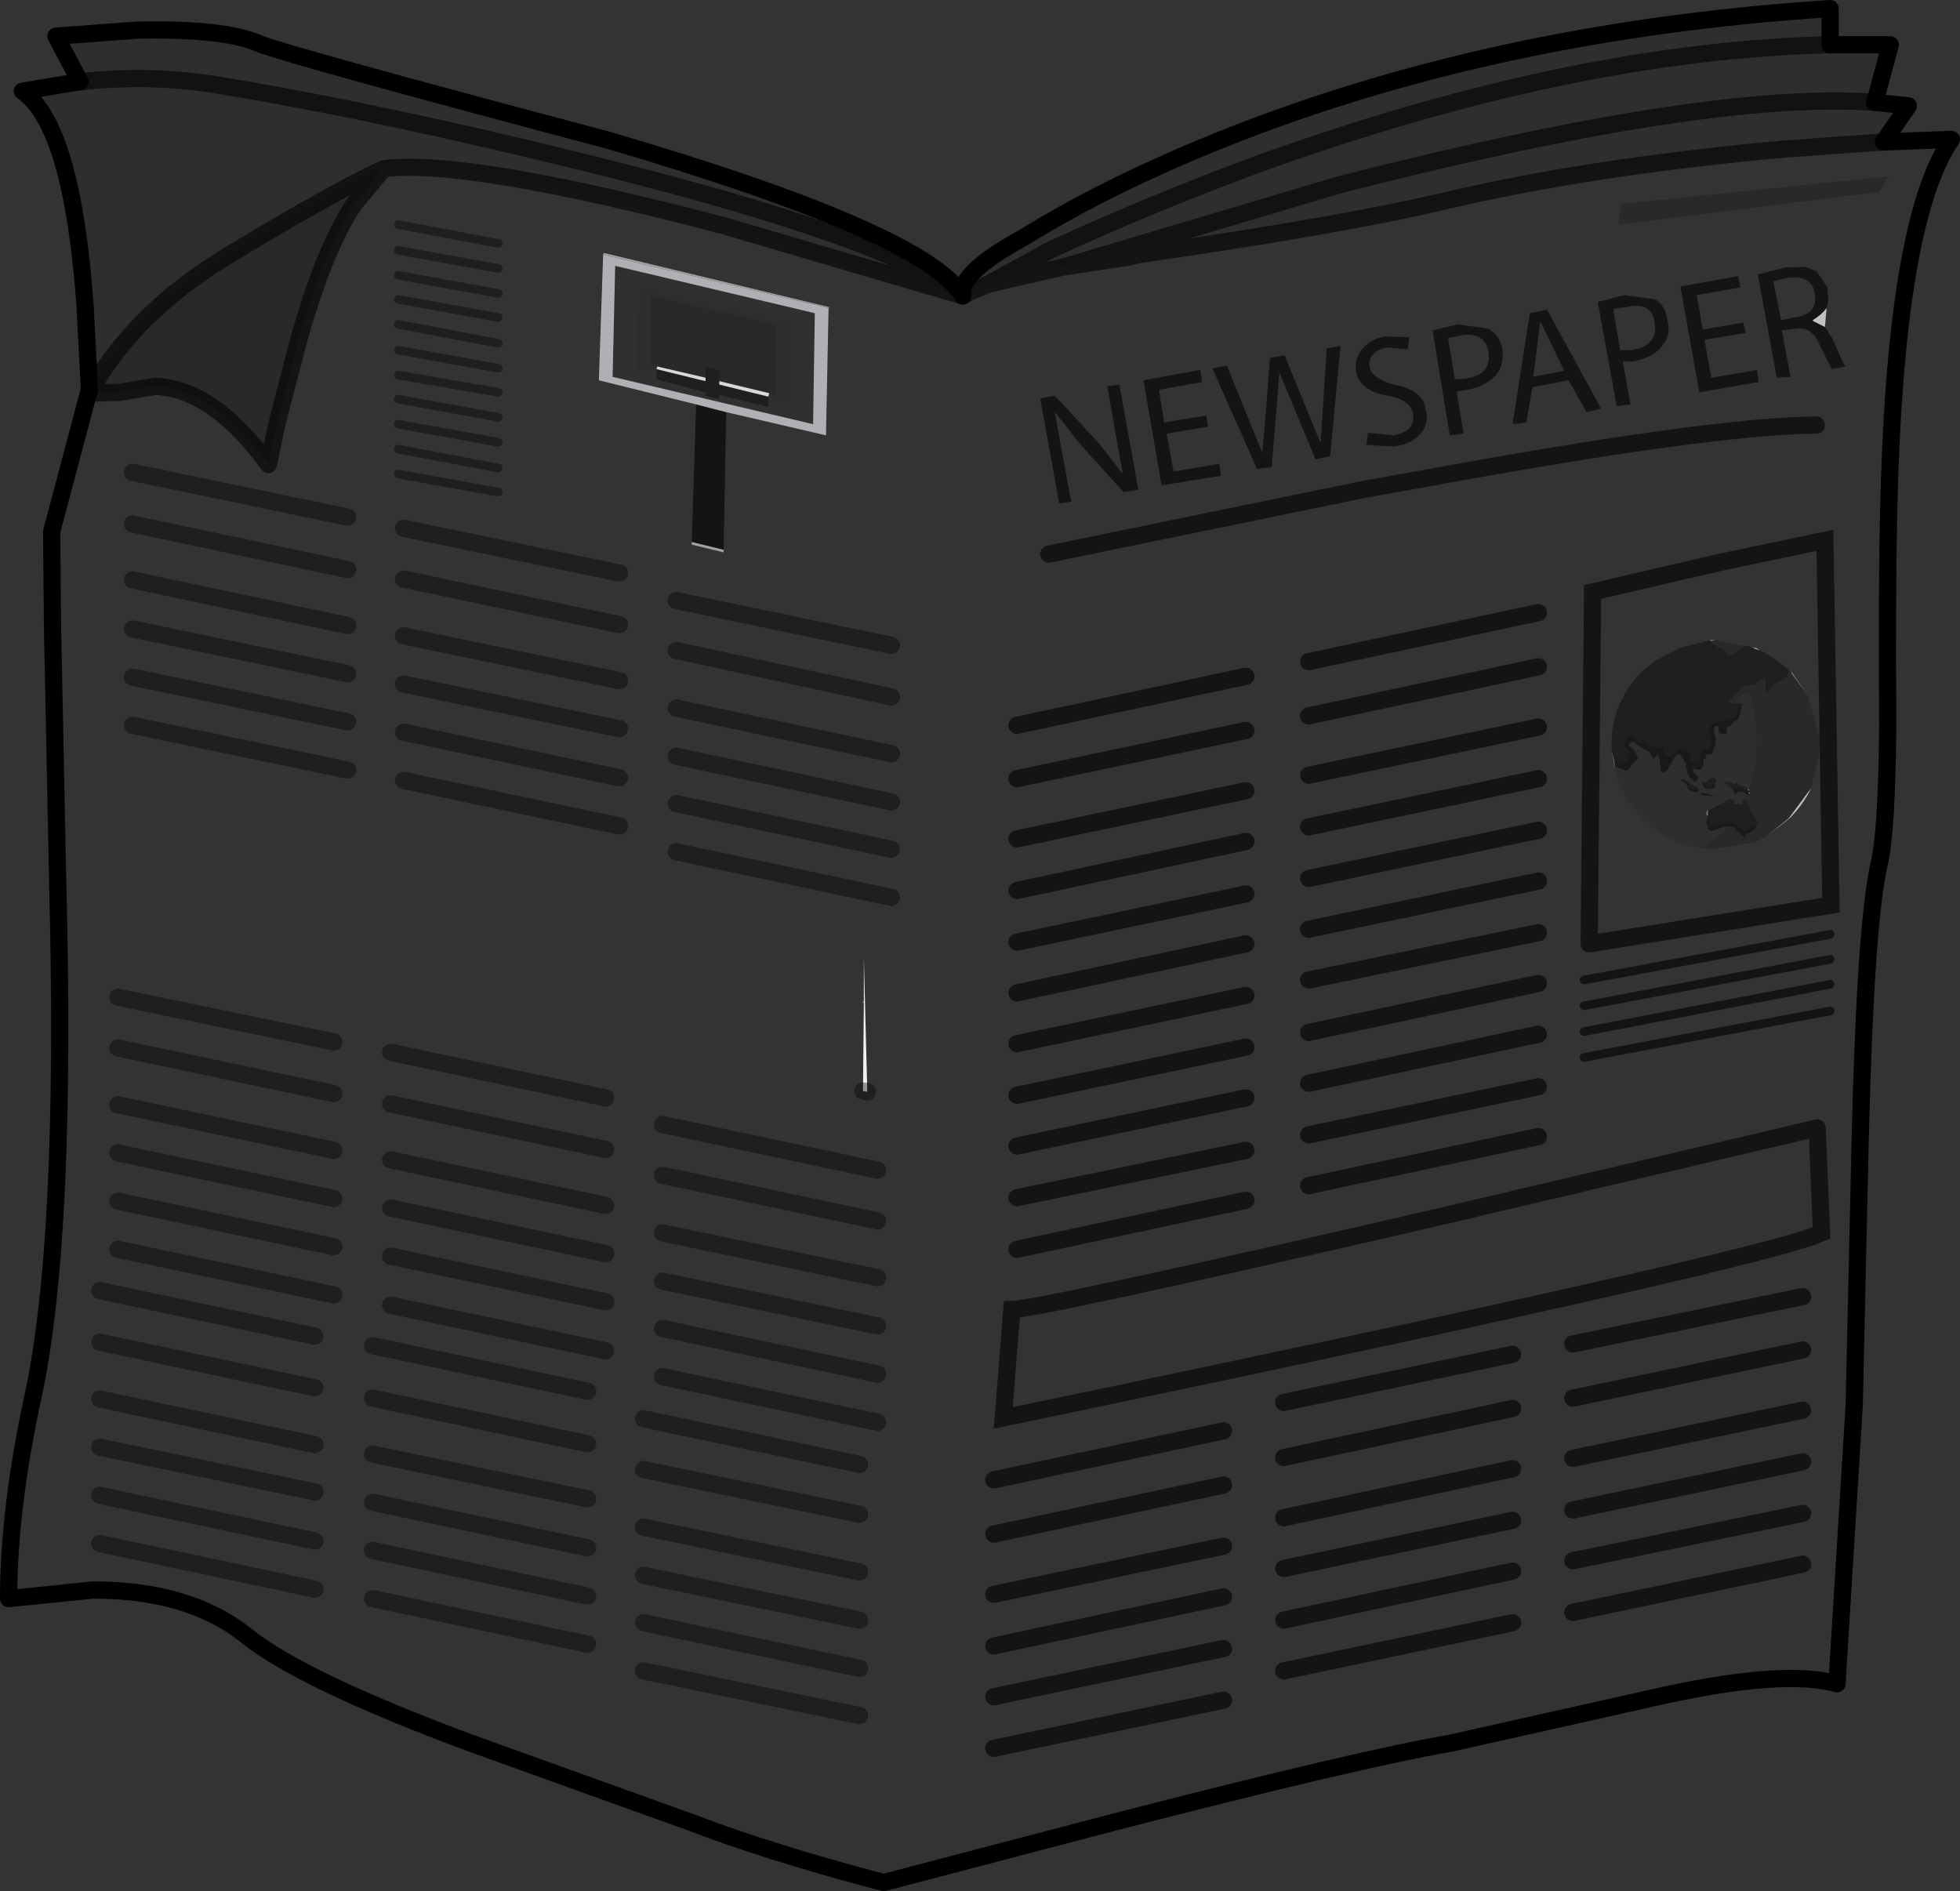 <?xml version="1.0" encoding="UTF-8" standalone="no"?>
<svg xmlns:xlink="http://www.w3.org/1999/xlink" height="109.9px" width="113.9px" xmlns="http://www.w3.org/2000/svg">
  <rect width="100%" height="100%" fill="#333333" stroke="none"/>
  <g transform="matrix(1.0, 0.0, 0.0, 1.0, 56.95, 54.95)">
    <path d="M-51.75 -32.2 L-52.0 -37.1 Q-52.75 -47.65 -55.65 -49.65 L-52.35 -50.2 -52.3 -50.2 -53.7 -52.85 -48.95 -53.2 Q-43.85 -53.3 -41.85 -52.4 -40.25 -51.75 -21.6 -46.8 -3.2 -41.4 -1.0 -37.75 -1.3 -39.05 2.45 -41.1 6.65 -43.7 11.9 -45.95 28.55 -53.1 49.4 -54.45 L49.4 -52.35 52.9 -52.35 52.0 -49.0 53.95 -48.8 52.5 -46.7 46.9 -46.3 Q35.75 -45.3 27.35 -43.35 21.35 -41.9 9.2 -40.15 L8.6 -40.0 4.95 -39.45 4.9 -39.45 4.7 -39.4 1.6 -38.7 0.4 -38.4 4.05 -40.4 Q10.0 -43.15 16.4 -45.5 34.5 -52.0 49.4 -52.35 34.5 -52.0 16.4 -45.5 10.0 -43.15 4.05 -40.4 L0.4 -38.4 -0.3 -38.1 -0.55 -38.0 -1.0 -37.75 -14.95 -41.85 Q-29.85 -45.75 -34.65 -45.15 -37.75 -43.7 -43.45 -40.25 -49.15 -36.85 -51.7 -32.2 L-51.75 -32.2 M-52.3 -50.2 Q-48.1 -50.65 -44.25 -50.0 -34.85 -48.45 -22.75 -45.45 -5.35 -41.15 -1.0 -37.75 -5.35 -41.15 -22.75 -45.45 -34.85 -48.45 -44.25 -50.0 -48.1 -50.65 -52.3 -50.2 M52.0 -49.0 Q42.3 -49.7 20.85 -44.2 L4.9 -39.45 20.85 -44.2 Q42.3 -49.7 52.0 -49.0 M36.9 -10.4 L37.6 -10.15 38.25 -10.9 38.0 -11.4 37.65 -11.65 Q37.85 -11.9 38.0 -11.8 L38.45 -11.5 38.85 -11.3 39.15 -10.85 39.4 -11.1 39.5 -10.7 39.55 -10.1 39.8 -10.05 39.95 -10.2 40.25 -10.75 40.5 -11.1 40.7 -11.1 41.0 -10.6 41.1 -10.05 41.25 -9.75 41.55 -9.5 41.65 -9.6 41.75 -9.8 41.55 -10.0 Q41.35 -10.25 41.45 -10.3 41.8 -10.15 41.95 -10.3 L42.05 -10.5 42.05 -10.8 42.2 -10.9 42.15 -11.1 42.35 -11.1 42.55 -11.15 42.65 -11.45 42.75 -11.7 42.75 -12.05 42.65 -12.55 Q42.65 -12.85 42.9 -12.75 L42.95 -12.35 43.2 -12.3 43.4 -12.3 43.4 -12.5 43.4 -12.75 43.6 -12.75 43.8 -13.0 44.05 -13.15 44.15 -13.4 44.3 -14.05 43.9 -14.15 44.3 -14.6 44.6 -14.75 44.65 -14.75 Q45.15 -13.4 45.15 -11.85 45.15 -10.35 44.7 -9.05 L44.6 -9.1 44.5 -9.2 44.1 -9.3 44.0 -9.5 43.85 -9.4 43.7 -9.4 43.65 -9.5 43.4 -9.5 43.35 -9.5 43.3 -9.4 43.5 -9.35 43.5 -9.3 43.45 -9.2 43.5 -9.2 43.7 -9.15 43.8 -8.95 43.9 -8.8 44.1 -8.95 44.35 -8.95 44.55 -8.8 44.6 -8.75 44.45 -8.5 Q44.35 -8.55 44.3 -8.4 L44.3 -8.2 43.8 -8.25 43.85 -8.5 43.55 -8.5 43.4 -8.45 43.2 -8.3 43.1 -8.2 42.95 -8.2 42.55 -7.95 42.25 -7.85 42.2 -7.7 42.25 -7.55 42.25 -7.45 42.25 -7.3 42.2 -7.05 42.3 -6.95 42.3 -6.9 42.3 -6.75 42.5 -6.65 42.7 -6.7 43.05 -6.85 43.45 -6.95 43.2 -6.65 42.05 -5.65 Q40.0 -5.85 38.5 -7.4 37.2 -8.7 36.9 -10.35 L36.9 -10.4 M41.75 -9.1 L41.6 -9.25 41.5 -9.3 41.3 -9.4 41.2 -9.5 40.95 -9.65 40.9 -9.65 40.85 -9.7 40.75 -9.65 40.7 -9.65 40.9 -9.5 41.1 -9.3 41.15 -9.1 41.25 -9.0 41.7 -8.9 41.75 -8.9 41.75 -9.1 M42.85 -9.6 L42.6 -9.8 42.25 -9.55 42.0 -9.5 41.95 -9.5 41.95 -9.45 42.1 -9.15 42.55 -9.1 42.7 -9.15 42.7 -9.5 42.85 -9.5 42.85 -9.55 42.85 -9.6 M42.85 -8.7 L42.5 -8.75 41.9 -8.9 41.9 -8.75 42.3 -8.7 42.6 -8.7 42.85 -8.7 M-18.8 -33.2 L-20.0 -33.5 -19.85 -38.45 -11.0 -36.3 -11.05 -31.35 -12.3 -31.65 -12.3 -31.9 -12.25 -32.1 -11.9 -32.0 -11.8 -36.05 -19.1 -37.8 -19.15 -33.8 -18.75 -33.65 -18.8 -33.5 -18.8 -33.2" fill="#000000" fill-opacity="0.102" fill-rule="evenodd" stroke="none"/>
    <path d="M-51.7 -32.2 Q-49.15 -36.85 -43.45 -40.25 -37.75 -43.7 -34.65 -45.15 L-36.4 -43.05 -36.65 -42.65 Q-38.2 -40.1 -39.55 -35.35 L-40.75 -30.75 -40.85 -30.35 -41.35 -27.95 Q-42.95 -30.15 -44.6 -31.3 -46.2 -32.4 -47.9 -32.5 L-50.0 -32.15 -51.75 -32.1 -51.7 -32.2 M37.1 -41.9 L37.25 -43.1 52.8 -44.7 52.25 -43.8 37.1 -41.9 M44.3 -14.05 L43.45 -14.1 43.9 -14.6 44.35 -15.05 45.05 -15.2 45.25 -15.4 45.65 -15.5 45.65 -15.4 45.65 -14.95 45.75 -14.65 46.05 -15.15 46.55 -15.4 46.85 -15.6 47.05 -15.95 47.15 -15.9 47.15 -15.85 48.1 -14.55 48.8 -12.05 48.8 -11.9 48.8 -11.85 48.8 -11.7 48.8 -11.55 48.8 -11.4 48.8 -11.3 48.8 -11.25 48.3 -9.15 47.0 -7.4 45.65 -6.3 45.1 -6.05 42.75 -5.6 42.7 -5.6 42.05 -5.65 43.2 -6.65 43.45 -6.95 43.7 -6.9 43.85 -6.85 43.9 -6.8 43.95 -6.65 44.1 -6.6 44.3 -6.35 44.45 -6.3 44.55 -6.5 44.75 -6.55 45.0 -6.75 45.2 -7.05 45.2 -7.15 45.15 -7.3 44.8 -7.85 44.8 -7.9 44.75 -7.95 44.5 -8.5 44.45 -8.5 44.6 -8.75 44.75 -8.8 44.75 -8.85 44.7 -8.9 44.7 -9.0 44.7 -9.05 Q45.15 -10.35 45.15 -11.85 45.15 -13.4 44.65 -14.75 L44.6 -14.75 44.3 -14.6 43.9 -14.15 44.3 -14.05 M44.45 -17.4 L43.85 -17.0 43.5 -16.85 43.15 -17.3 42.9 -17.3 42.45 -17.7 42.7 -17.75 42.75 -17.75 44.45 -17.4 M-15.15 -32.8 L-15.15 -33.45 -15.95 -33.65 -15.95 -33.0 -18.75 -33.65 -19.15 -33.8 -19.1 -37.8 -11.8 -36.05 -11.9 -32.0 -12.25 -32.1 -15.15 -32.8" fill="#000000" fill-opacity="0.2" fill-rule="evenodd" stroke="none"/>
    <path d="M52.5 -46.7 L56.45 -46.85 Q53.15 -42.05 52.8 -25.0 52.7 -20.65 52.75 -12.75 52.7 -6.6 52.25 -4.75 51.45 -1.2 51.15 11.25 L50.8 26.75 49.8 42.9 Q46.8 42.05 39.85 43.55 L27.35 46.35 Q22.1 47.25 7.75 50.95 L-5.6 54.45 Q-12.25 52.7 -16.8 50.95 L-29.45 46.4 Q-39.45 42.7 -42.7 40.05 -46.0 37.45 -51.55 37.45 L-56.45 37.95 Q-56.45 32.7 -55.0 26.05 -53.05 16.9 -53.6 -3.75 L-53.9 -18.65 -53.95 -24.05 -51.8 -32.15 -51.75 -32.1 -50.0 -32.15 -47.9 -32.5 Q-46.2 -32.4 -44.6 -31.3 -42.95 -30.15 -41.35 -27.95 L-40.85 -30.35 -40.75 -30.75 -39.55 -35.35 Q-38.2 -40.1 -36.65 -42.65 L-36.4 -43.05 -34.65 -45.15 Q-29.85 -45.75 -14.95 -41.85 L-1.0 -37.75 -0.55 -38.0 -0.3 -38.1 0.4 -38.4 1.6 -38.7 4.7 -39.4 4.95 -39.45 8.6 -40.0 9.2 -40.15 Q21.35 -41.9 27.35 -43.35 35.75 -45.3 46.9 -46.3 L52.5 -46.7 M37.1 -41.9 L52.25 -43.8 52.8 -44.7 37.25 -43.1 37.1 -41.9 M24.75 -39.4 Q5.15 -36.55 1.2 -35.35 L1.05 -35.3 1.15 -29.1 1.05 -19.35 21.6 -24.05 Q43.35 -28.75 51.1 -28.85 L51.35 -28.85 51.15 -34.1 Q51.2 -40.0 52.4 -43.2 L43.7 -42.05 29.25 -40.05 24.75 -39.4 M15.45 -15.65 L2.15 -12.8 15.45 -15.65 M15.45 -12.5 L2.15 -9.7 15.45 -12.5 M15.45 -9.0 L2.15 -6.2 15.45 -9.0 M15.45 -6.05 L2.15 -3.2 15.45 -6.05 M15.45 -3.0 L2.15 -0.2 15.45 -3.0 M42.45 -17.75 L40.65 -17.3 39.25 -16.55 38.5 -15.95 38.35 -15.8 Q36.7 -14.05 36.7 -11.7 L36.7 -11.35 36.9 -10.35 Q37.2 -8.7 38.5 -7.4 40.0 -5.85 42.05 -5.65 L42.7 -5.6 42.75 -5.6 45.1 -6.05 45.65 -6.3 47.05 -7.4 Q47.85 -8.2 48.3 -9.15 L48.8 -11.25 48.8 -11.3 48.8 -11.4 48.8 -11.55 48.8 -11.7 48.8 -11.85 48.8 -11.9 48.8 -12.05 48.1 -14.55 47.15 -15.9 47.05 -15.95 47.0 -15.95 46.95 -16.05 46.9 -16.1 46.35 -16.55 45.8 -16.9 45.45 -17.1 45.3 -17.15 45.1 -17.3 44.9 -17.3 44.5 -17.45 44.45 -17.4 42.75 -17.75 42.7 -17.75 42.45 -17.75 M32.45 -3.75 L19.1 -0.95 32.45 -3.75 M32.45 -6.7 L19.1 -3.9 32.45 -6.7 M32.45 -9.7 L19.1 -6.9 32.45 -9.7 M32.45 -12.7 L19.1 -9.9 32.45 -12.7 M32.45 -19.35 L19.1 -16.5 32.45 -19.35 M32.45 -16.2 L19.1 -13.35 32.45 -16.2 M35.4 -0.1 L35.6 -20.55 42.9 -22.25 49.1 -23.55 49.45 -2.35 35.4 -0.1 49.45 -2.35 49.1 -23.55 42.9 -22.25 35.6 -20.55 35.4 -0.1 M-6.75 0.65 L-6.75 -0.6 -6.8 -0.6 -50.15 -9.7 -50.05 -0.05 -6.8 8.9 -6.8 8.45 -6.55 8.5 -6.75 0.65 M-14.9 -22.85 L-5.8 -20.65 -5.55 -36.35 -8.75 -37.1 -21.85 -40.25 -26.1 -41.25 -26.7 -25.75 -16.75 -23.3 -14.9 -22.85 M-28.0 -32.15 L-33.8 -33.15 -28.0 -32.15 M-28.0 -30.7 L-33.8 -31.75 -28.0 -30.7 M-28.0 -29.25 L-33.8 -30.3 -28.0 -29.25 M-28.0 -27.75 L-33.8 -28.85 -28.0 -27.75 M-28.0 -26.35 L-33.8 -27.4 -28.0 -26.35 M-28.0 -37.9 L-33.8 -38.95 -28.0 -37.9 M-28.0 -39.35 L-33.8 -40.4 -28.0 -39.35 M-28.0 -36.5 L-33.8 -37.55 -28.0 -36.5 M-28.0 -35.0 L-33.8 -36.1 -28.0 -35.0 M-28.0 -33.55 L-33.8 -34.6 -28.0 -33.55 M-28.0 -40.8 L-33.8 -41.9 -28.0 -40.8 M-33.5 -24.25 L-20.95 -21.65 -33.5 -24.25 M-33.5 -9.6 L-20.95 -6.95 -33.5 -9.6 M-33.5 -12.4 L-20.95 -9.75 -33.5 -12.4 M-33.5 -15.2 L-20.95 -12.6 -33.5 -15.2 M-33.5 -18.0 L-20.95 -15.4 -33.5 -18.0 M-33.5 -21.3 L-20.95 -18.65 -33.5 -21.3 M-49.25 -24.5 L-36.75 -21.85 -49.25 -24.5 M-49.25 -15.6 L-36.75 -13.0 -49.25 -15.6 M-49.25 -12.8 L-36.75 -10.2 -49.25 -12.8 M-49.25 -21.25 L-36.75 -18.6 -49.25 -21.25 M-49.25 -18.4 L-36.75 -15.8 -49.25 -18.4 M-49.25 -27.5 L-36.75 -24.9 -49.25 -27.5 M-17.65 -5.45 L-5.15 -2.8 -17.65 -5.45 M-17.65 -8.25 L-5.15 -5.6 -17.65 -8.25 M-17.65 -11.0 L-5.15 -8.35 -17.65 -11.0 M-17.65 -13.8 L-5.15 -11.15 -17.65 -13.8 M-17.65 -17.15 L-5.15 -14.45 -17.65 -17.15 M-17.65 -20.05 L-5.15 -17.45 -17.65 -20.05 M-51.15 20.05 L-38.65 22.7 -51.15 20.05 M-51.15 26.35 L-38.65 29.0 -51.15 26.35 M-51.15 23.05 L-38.65 25.7 -51.15 23.05 M-51.15 29.15 L-38.65 31.75 -51.15 29.15 M-51.15 34.75 L-38.65 37.4 -51.15 34.75 M-51.15 31.95 L-38.65 34.6 -51.15 31.95 M-50.1 12.05 L-37.55 14.7 -50.1 12.05 M-50.1 14.85 L-37.55 17.5 -50.1 14.85 M-50.1 17.65 L-37.55 20.3 -50.1 17.65 M-50.1 9.25 L-37.55 11.9 -50.1 9.25 M-50.1 5.95 L-37.55 8.6 -50.1 5.95 M-50.1 3.0 L-37.55 5.6 -50.1 3.0 M-18.45 22.25 L-5.95 24.9 -18.45 22.25 M-35.3 23.25 L-22.8 25.9 -35.3 23.25 M-19.55 42.15 L-7.0 44.75 -19.55 42.15 M-19.55 39.35 L-7.0 42.0 -19.55 39.35 M-18.45 25.05 L-5.95 27.7 -18.45 25.05 M-19.55 27.5 L-7.0 30.15 -19.55 27.5 M-19.55 30.45 L-7.0 33.05 -19.55 30.45 M-19.55 33.8 L-7.0 36.4 -19.55 33.8 M-19.55 36.6 L-7.0 39.2 -19.55 36.6 M-35.3 37.95 L-22.8 40.6 -35.3 37.95 M-35.3 35.15 L-22.8 37.8 -35.3 35.15 M-35.3 32.35 L-22.8 35.0 -35.3 32.35 M-35.3 29.55 L-22.8 32.15 -35.3 29.55 M-35.3 26.3 L-22.8 28.95 -35.3 26.3 M-34.25 20.9 L-21.75 23.55 -34.25 20.9 M-34.25 6.2 L-21.75 8.85 -34.25 6.2 M-34.25 9.2 L-21.75 11.85 -34.25 9.2 M-34.25 18.05 L-21.75 20.7 -34.25 18.05 M-34.25 15.25 L-21.75 17.9 -34.25 15.25 M-34.25 12.45 L-21.75 15.1 -34.25 12.45 M-18.45 13.35 L-5.95 16.0 -18.45 13.35 M-18.45 10.4 L-5.95 13.05 -18.45 10.4 M-18.45 19.5 L-5.95 22.1 -18.45 19.5 M-18.45 16.7 L-5.95 19.3 -18.45 16.7 M48.65 10.6 L26.1 15.9 Q3.35 21.15 1.85 21.15 L1.35 27.45 Q45.55 18.25 48.9 16.7 L48.65 10.6 M47.8 23.5 L34.45 26.3 47.8 23.5 M47.8 20.4 L34.45 23.15 47.8 20.4 M47.8 33.0 L34.45 35.75 47.8 33.0 M47.8 35.95 L34.45 38.75 47.8 35.95 M47.8 30.0 L34.45 32.8 47.8 30.0 M47.8 27.0 L34.45 29.8 47.8 27.0 M30.95 39.35 L17.65 42.15 30.95 39.35 M30.95 23.75 L17.65 26.55 30.95 23.75 M30.95 26.9 L17.65 29.75 30.95 26.9 M30.95 36.35 L17.65 39.2 30.95 36.35 M30.95 33.4 L17.65 36.2 30.95 33.4 M30.95 30.4 L17.65 33.25 30.95 30.4 M32.45 2.2 L19.1 5.05 32.45 2.2 M32.45 5.15 L19.1 8.0 32.45 5.15 M32.45 8.2 L19.1 11.0 32.45 8.2 M32.45 11.1 L19.1 13.95 32.45 11.1 M14.15 43.85 L0.8 46.65 14.15 43.85 M14.15 37.85 L0.8 40.7 14.15 37.85 M14.15 34.9 L0.8 37.7 14.15 34.9 M14.15 31.35 L0.8 34.2 14.15 31.35 M14.15 28.2 L0.8 31.05 14.15 28.2 M14.15 40.85 L0.8 43.65 14.15 40.85 M15.45 8.85 L2.15 11.65 15.45 8.85 M15.45 5.9 L2.15 8.7 15.45 5.9 M15.45 2.9 L2.15 5.7 15.45 2.9 M15.45 11.9 L2.15 14.65 15.45 11.9 M15.45 14.8 L2.15 17.65 15.45 14.8 M49.4 0.8 L35.1 3.5 49.4 0.8 M49.4 3.8 L35.1 6.5 49.4 3.8 M49.4 2.25 L35.1 5.0 49.4 2.25 M15.45 -0.1 L2.15 2.75 15.45 -0.1 M32.45 -0.75 L19.1 2.0 32.45 -0.75 M49.4 -0.65 L35.1 2.0 49.4 -0.65" fill="#ffffff" fill-opacity="0.0" fill-rule="evenodd" stroke="none"/>
    <path d="M37.45 -37.8 L39.25 -37.55 Q39.85 -37.15 39.95 -36.35 40.15 -35.5 39.75 -35.0 39.25 -34.2 38.0 -33.95 L37.35 -33.95 37.8 -31.45 37.0 -31.35 35.9 -37.4 37.45 -37.8 M27.9 -35.45 L27.2 -35.3 27.6 -32.9 28.2 -32.95 Q29.75 -33.15 29.55 -34.5 29.35 -35.7 27.9 -35.45 M30.35 -34.7 Q30.45 -33.85 30.1 -33.3 29.55 -32.55 28.35 -32.3 L27.7 -32.2 28.1 -29.75 27.3 -29.65 26.3 -35.75 27.75 -36.1 29.55 -35.85 Q30.2 -35.45 30.35 -34.7 M24.85 -34.65 L23.65 -34.75 Q23.05 -34.65 22.8 -34.3 22.55 -33.95 22.65 -33.6 22.8 -32.95 24.05 -32.6 25.75 -32.3 25.9 -31.15 26.1 -30.35 25.65 -29.8 25.15 -29.15 24.05 -29.0 L22.45 -29.1 22.55 -29.8 24.05 -29.65 Q25.35 -29.9 25.15 -30.95 25.0 -31.7 23.75 -31.95 22.05 -32.2 21.85 -33.4 21.75 -34.1 22.2 -34.65 22.7 -35.25 23.55 -35.4 L24.95 -35.35 24.85 -34.65 M20.35 -28.45 L19.5 -28.25 17.4 -33.3 16.95 -27.8 16.1 -27.7 13.5 -33.55 14.35 -33.7 16.4 -28.65 16.6 -30.9 16.85 -34.15 17.7 -34.3 19.75 -29.3 19.8 -29.3 20.15 -34.7 20.95 -34.85 20.35 -28.45 M37.9 -34.6 Q39.45 -34.9 39.2 -36.2 39.05 -37.45 37.55 -37.1 L36.8 -37.0 37.2 -34.6 37.9 -34.6 M32.95 -36.95 L36.1 -31.2 35.25 -31.0 34.2 -32.85 32.1 -32.45 31.75 -30.4 30.95 -30.3 31.95 -36.75 32.95 -36.95 M32.15 -33.05 L33.95 -33.4 32.6 -36.2 32.55 -36.2 32.15 -33.05 M8.1 -32.6 L9.2 -26.5 8.35 -26.35 5.85 -29.1 4.4 -30.95 4.35 -30.95 5.3 -25.8 4.6 -25.7 3.5 -31.8 4.35 -31.95 6.9 -29.2 8.3 -27.4 7.85 -29.9 7.4 -32.5 8.1 -32.6 M10.4 -32.3 L10.7 -30.4 13.15 -30.8 13.25 -30.15 10.85 -29.75 11.25 -27.55 13.9 -28.0 14.0 -27.3 10.55 -26.75 9.5 -32.85 12.8 -33.45 12.9 -32.75 10.4 -32.3 M41.65 -37.8 L42.0 -35.8 44.35 -36.2 44.5 -35.6 42.1 -35.2 42.5 -33.0 45.15 -33.45 45.25 -32.75 41.8 -32.15 40.7 -38.3 44.05 -38.9 44.2 -38.25 41.65 -37.8 M49.1 -35.95 L49.55 -35.25 Q50.15 -33.8 50.3 -33.65 L49.5 -33.5 49.05 -34.4 48.8 -34.9 Q48.35 -36.0 47.4 -35.85 L46.6 -35.75 47.1 -33.05 46.3 -33.0 45.2 -39.0 46.75 -39.4 47.95 -39.45 48.6 -39.2 49.25 -38.25 49.25 -38.1 49.3 -37.5 49.2 -37.05 Q48.9 -36.65 48.4 -36.35 L48.4 -36.3 49.1 -35.95 M46.9 -38.8 L46.1 -38.6 46.55 -36.35 47.35 -36.5 Q48.75 -36.7 48.5 -37.9 48.35 -39.0 46.9 -38.8 M-16.5 -31.45 L-14.75 -31.0 -14.9 -23.0 -16.75 -23.45 -16.5 -31.45" fill="#000000" fill-opacity="0.6" fill-rule="evenodd" stroke="none"/>
    <path d="M-51.8 -32.15 L-51.75 -32.2 -51.7 -32.2 -51.8 -32.15 M4.7 -39.4 L4.9 -39.45 4.95 -39.45 4.7 -39.4" fill="#dddfe0" fill-rule="evenodd" stroke="none"/>
    <path d="M36.7 -11.35 L36.7 -11.7 Q36.7 -14.05 38.35 -15.8 L38.5 -15.95 39.25 -16.55 40.65 -17.3 42.45 -17.75 42.45 -17.7 42.9 -17.3 43.15 -17.3 43.5 -16.85 43.85 -17.0 44.45 -17.4 44.5 -17.45 44.9 -17.3 45.3 -17.15 45.45 -17.1 45.8 -16.9 46.35 -16.55 46.9 -16.1 46.95 -16.05 47.0 -15.95 47.05 -15.95 46.85 -15.6 46.55 -15.4 46.05 -15.15 45.75 -14.65 45.65 -14.95 45.65 -15.4 45.65 -15.5 45.25 -15.4 45.05 -15.2 44.35 -15.05 43.9 -14.6 43.45 -14.1 44.3 -14.05 44.05 -13.7 43.85 -13.3 43.4 -13.05 42.95 -13.1 42.5 -12.85 Q42.3 -12.65 42.4 -12.35 L42.5 -11.75 Q42.5 -11.45 42.1 -11.45 L41.9 -11.15 41.8 -10.65 41.35 -10.65 Q41.15 -10.7 41.35 -11.0 41.1 -11.4 40.7 -11.4 L40.0 -11.0 40.0 -11.05 39.85 -11.0 39.75 -11.5 39.3 -11.45 39.15 -11.6 38.9 -11.6 38.6 -11.8 38.3 -11.8 38.05 -12.05 37.7 -12.25 37.55 -11.9 37.45 -11.75 Q37.4 -11.5 37.8 -11.2 L37.6 -11.1 37.65 -10.7 37.2 -10.65 36.85 -10.7 36.7 -11.35 M44.7 -9.0 L44.7 -8.9 44.65 -8.9 44.55 -9.0 44.35 -9.1 44.05 -9.1 43.9 -9.05 43.85 -9.1 43.85 -9.2 43.5 -9.2 43.45 -9.2 43.5 -9.3 43.5 -9.35 43.3 -9.4 43.35 -9.5 43.4 -9.5 43.65 -9.5 43.7 -9.4 43.85 -9.4 44.0 -9.5 44.1 -9.3 44.5 -9.2 44.6 -9.1 44.7 -9.0 M44.45 -8.5 L44.5 -8.5 44.75 -7.95 44.8 -7.9 44.8 -7.85 45.15 -7.3 45.2 -7.15 45.15 -7.05 44.85 -6.9 44.45 -6.6 44.2 -6.8 44.0 -6.9 43.9 -7.05 43.55 -7.15 43.15 -7.05 42.7 -7.05 42.45 -7.05 42.35 -7.4 42.3 -7.55 42.3 -7.85 42.35 -7.9 42.25 -7.85 42.55 -7.95 42.95 -8.2 43.1 -8.2 43.2 -8.3 43.4 -8.45 43.55 -8.5 43.85 -8.5 43.8 -8.25 44.3 -8.2 44.3 -8.4 Q44.35 -8.55 44.45 -8.5 M40.9 -9.65 L40.95 -9.65 41.2 -9.5 41.3 -9.4 41.5 -9.3 41.6 -9.25 41.75 -9.1 41.6 -9.05 Q41.4 -9.05 41.25 -9.2 L41.15 -9.4 40.9 -9.65 M42.8 -9.55 L42.6 -9.6 42.55 -9.35 42.5 -9.2 42.3 -9.2 42.15 -9.3 42.05 -9.45 42.0 -9.5 42.25 -9.55 42.6 -9.8 42.85 -9.6 42.8 -9.55 M-12.3 -31.65 L-12.3 -31.3 -15.15 -32.0 -15.15 -31.75 -15.95 -31.95 -15.95 -32.15 -18.8 -32.9 -18.8 -33.2 -18.8 -33.5 -15.95 -32.8 -15.95 -33.0 -15.95 -33.65 -15.15 -33.45 -15.15 -32.8 -15.15 -32.6 -12.3 -31.9 -12.3 -31.65" fill="#000000" fill-opacity="0.4" fill-rule="evenodd" stroke="none"/>
    <path d="M36.85 -10.7 L37.2 -10.65 37.65 -10.7 37.6 -11.1 37.8 -11.2 Q37.4 -11.5 37.45 -11.75 L37.55 -11.9 37.7 -12.25 38.05 -12.05 38.3 -11.8 38.6 -11.8 38.9 -11.6 39.15 -11.6 39.3 -11.45 39.75 -11.5 39.85 -11.0 40.0 -11.05 40.0 -11.0 40.7 -11.4 Q41.1 -11.4 41.35 -11.0 41.15 -10.7 41.35 -10.65 L41.8 -10.65 41.9 -11.15 42.1 -11.45 Q42.5 -11.45 42.5 -11.75 L42.4 -12.35 Q42.3 -12.65 42.5 -12.85 L42.95 -13.1 43.4 -13.05 43.85 -13.3 44.05 -13.7 44.3 -14.05 44.15 -13.4 44.05 -13.15 43.8 -13.0 43.6 -12.75 43.4 -12.75 43.4 -12.5 43.4 -12.3 43.2 -12.3 42.95 -12.35 42.9 -12.75 Q42.65 -12.85 42.65 -12.55 L42.75 -12.05 42.75 -11.7 42.65 -11.45 42.55 -11.15 42.35 -11.1 42.15 -11.1 42.2 -10.9 42.05 -10.8 42.05 -10.5 41.95 -10.3 Q41.8 -10.15 41.45 -10.3 41.35 -10.25 41.55 -10.0 L41.75 -9.8 41.65 -9.6 41.55 -9.5 41.25 -9.75 41.1 -10.05 41.0 -10.6 40.7 -11.1 40.5 -11.1 40.25 -10.75 39.95 -10.2 39.8 -10.05 39.55 -10.1 39.5 -10.7 39.4 -11.1 39.15 -10.85 38.85 -11.3 38.45 -11.5 38.0 -11.8 Q37.85 -11.9 37.65 -11.65 L38.0 -11.4 38.25 -10.9 37.6 -10.15 36.9 -10.4 36.85 -10.7 M44.75 -8.8 L44.6 -8.75 44.55 -8.8 44.35 -8.95 44.1 -8.95 43.9 -8.8 43.8 -8.95 43.7 -9.15 43.5 -9.2 43.85 -9.2 43.85 -9.1 43.9 -9.05 44.05 -9.1 44.35 -9.1 44.55 -9.0 44.65 -8.9 44.75 -8.8 M45.2 -7.15 L45.2 -7.05 45.0 -6.75 44.75 -6.55 44.55 -6.5 44.45 -6.3 44.3 -6.35 44.1 -6.6 43.95 -6.65 43.9 -6.8 43.85 -6.85 43.7 -6.9 43.45 -6.95 43.05 -6.85 42.7 -6.7 42.5 -6.65 42.3 -6.75 42.3 -6.9 42.3 -6.95 42.2 -7.05 42.25 -7.3 42.25 -7.45 42.25 -7.55 42.3 -7.55 42.35 -7.4 42.45 -7.05 42.7 -7.05 43.15 -7.05 43.55 -7.15 43.9 -7.05 44.0 -6.9 44.2 -6.8 44.45 -6.6 44.85 -6.9 45.15 -7.05 45.2 -7.15 M41.75 -9.1 L41.75 -8.9 41.7 -8.9 41.25 -9.0 41.15 -9.1 41.1 -9.3 40.9 -9.5 40.7 -9.65 40.75 -9.65 40.85 -9.7 40.9 -9.65 41.15 -9.4 41.25 -9.2 Q41.4 -9.05 41.6 -9.05 L41.75 -9.1 M42.0 -9.5 L42.05 -9.45 42.15 -9.3 42.3 -9.2 42.5 -9.2 42.55 -9.35 42.6 -9.6 42.8 -9.55 42.85 -9.55 42.85 -9.5 42.7 -9.5 42.7 -9.15 42.55 -9.1 42.1 -9.15 41.95 -9.45 41.95 -9.5 42.0 -9.5 M42.85 -8.7 L42.6 -8.7 42.3 -8.7 41.9 -8.75 41.9 -8.9 42.5 -8.75 42.85 -8.7" fill="#000000" fill-opacity="0.502" fill-rule="evenodd" stroke="none"/>
    <path d="M36.7 -11.35 L36.85 -10.7 36.9 -10.4 36.9 -10.35 36.7 -11.35 M42.45 -17.7 L42.45 -17.75 42.7 -17.75 42.45 -17.7 M44.7 -9.05 L44.7 -9.0 44.6 -9.1 44.7 -9.05 M45.65 -6.3 L47.0 -7.4 48.3 -9.15 Q47.85 -8.2 47.05 -7.4 L45.65 -6.3 M48.1 -14.55 L47.15 -15.85 47.15 -15.9 48.1 -14.55" fill="#bbbdbf" fill-rule="evenodd" stroke="none"/>
    <path d="M49.2 -37.05 L49.1 -35.95 48.4 -36.3 48.4 -36.35 Q48.9 -36.65 49.2 -37.05" fill="#c1c3c5" fill-rule="evenodd" stroke="none"/>
    <path d="M45.3 -17.15 L44.9 -17.3 45.1 -17.3 45.3 -17.15" fill="#adafb1" fill-rule="evenodd" stroke="none"/>
    <path d="M42.25 -7.85 L42.35 -7.9 42.3 -7.85 42.3 -7.55 42.25 -7.55 42.2 -7.7 42.25 -7.85" fill="#717275" fill-rule="evenodd" stroke="none"/>
    <path d="M44.7 -8.9 L44.75 -8.85 44.75 -8.8 44.65 -8.9 44.7 -8.9 M42.8 -9.55 L42.85 -9.6 42.85 -9.55 42.8 -9.55" fill="#8a8c8f" fill-rule="evenodd" stroke="none"/>
    <path d="M-51.7 -32.2 L-51.75 -32.1 -51.8 -32.15 -51.7 -32.2 M-14.75 -31.0 L-16.5 -31.45 -22.15 -32.85 -21.9 -40.15 -8.8 -37.05 -8.95 -29.65 -14.75 -31.0 M-9.7 -30.3 L-9.6 -36.75 -21.2 -39.5 -21.35 -33.05 -9.7 -30.3" fill="#aeb0b3" fill-rule="evenodd" stroke="none"/>
    <path d="M-12.3 -31.9 L-15.15 -32.6 -15.15 -32.8 -12.25 -32.1 -12.3 -31.9 M-15.95 -33.0 L-15.95 -32.8 -18.8 -33.5 -18.75 -33.65 -15.95 -33.0" fill="#d7d8da" fill-rule="evenodd" stroke="none"/>
    <path d="M-18.8 -33.2 L-18.8 -32.9 -15.95 -32.15 -15.95 -31.95 -15.15 -31.75 -15.15 -32.0 -12.3 -31.3 -12.3 -31.65 -11.05 -31.35 -11.0 -36.3 -19.85 -38.45 -20.0 -33.5 -18.8 -33.2 M-9.7 -30.3 L-21.35 -33.05 -21.2 -39.5 -9.6 -36.75 -9.7 -30.3" fill="#000000" fill-opacity="0.051" fill-rule="evenodd" stroke="none"/>
    <path d="M-16.75 -23.45 L-14.9 -23.0 -14.9 -22.85 -16.75 -23.3 -16.75 -23.45 M-8.8 -37.05 L-21.9 -40.15 -21.85 -40.25 -8.75 -37.1 -8.8 -37.05" fill="#a0a2a4" fill-rule="evenodd" stroke="none"/>
    <path d="M-6.75 3.3 L-6.85 3.3 -6.75 3.25 -6.75 3.3" fill="#ededee" fill-rule="evenodd" stroke="none"/>
    <path d="M-6.75 0.65 L-6.55 8.5 -6.8 8.45 -6.75 3.3 -6.75 3.25 -6.75 0.65" fill="#f1f1f2" fill-rule="evenodd" stroke="none"/>
    <path d="M-51.75 -32.2 L-52.0 -37.1 Q-52.75 -47.65 -55.65 -49.65 L-52.35 -50.2 -52.3 -50.2 -53.7 -52.85 -48.95 -53.2 Q-43.85 -53.3 -41.85 -52.4 -40.25 -51.75 -21.6 -46.8 -3.2 -41.4 -1.0 -37.75 -1.3 -39.05 2.45 -41.1 6.65 -43.7 11.9 -45.95 28.55 -53.1 49.4 -54.45 L49.4 -52.35 52.9 -52.35 52.0 -49.0 53.95 -48.8 52.5 -46.7 56.45 -46.85 Q53.15 -42.05 52.8 -25.0 52.7 -20.65 52.75 -12.75 52.7 -6.6 52.25 -4.75 51.45 -1.2 51.15 11.25 L50.8 26.75 49.8 42.9 Q46.8 42.05 39.85 43.55 L27.35 46.35 Q22.1 47.25 7.75 50.95 L-5.6 54.45 Q-12.25 52.7 -16.8 50.95 L-29.45 46.4 Q-39.45 42.7 -42.7 40.05 -46.0 37.45 -51.55 37.45 L-56.45 37.95 Q-56.45 32.7 -55.0 26.05 -53.05 16.9 -53.6 -3.75 L-53.9 -18.65 -53.95 -24.05 -51.8 -32.15 -51.75 -32.2" fill="none" stroke="#000000" stroke-linecap="round" stroke-linejoin="round" stroke-width="1.0"/>
    <path d="M-51.7 -32.2 Q-49.15 -36.85 -43.45 -40.25 -37.75 -43.7 -34.65 -45.15 -29.85 -45.75 -14.95 -41.85 L-1.0 -37.75 Q-5.35 -41.15 -22.75 -45.45 -34.85 -48.45 -44.25 -50.0 -48.1 -50.65 -52.3 -50.2 M4.0 -22.75 L22.25 -26.5 25.6 -27.1 Q42.45 -30.2 48.6 -30.25 M49.4 -52.35 Q34.5 -52.0 16.4 -45.5 10.0 -43.15 4.05 -40.4 L0.4 -38.4 1.6 -38.7 4.7 -39.4 4.9 -39.45 20.85 -44.2 Q42.3 -49.7 52.0 -49.0 M4.95 -39.45 L8.6 -40.0 9.2 -40.15 Q21.35 -41.9 27.35 -43.35 35.75 -45.3 46.9 -46.3 L52.5 -46.7 M4.7 -39.4 L4.95 -39.45 M-51.75 -32.1 L-50.0 -32.15 -47.9 -32.5 Q-46.2 -32.4 -44.6 -31.3 -42.95 -30.15 -41.35 -27.95 L-40.85 -30.35 -40.75 -30.75 -39.55 -35.35 Q-38.2 -40.1 -36.65 -42.65 L-36.4 -43.05 -34.65 -45.15 M-51.8 -32.15 L-51.75 -32.1 M-51.7 -32.2 L-51.8 -32.15 M0.4 -38.4 L-0.3 -38.1 -0.55 -38.0 -1.0 -37.75" fill="none" stroke="#000000" stroke-linecap="round" stroke-linejoin="round" stroke-opacity="0.6" stroke-width="1.0"/>
    <path d="M2.15 -0.2 L15.45 -3.0 M2.15 -3.2 L15.45 -6.05 M2.15 -6.2 L15.45 -9.0 M2.15 -9.7 L15.45 -12.5 M2.15 -12.8 L15.45 -15.65 M35.4 -0.1 L49.45 -2.35 49.1 -23.55 42.9 -22.25 35.6 -20.55 35.4 -0.1 M19.1 -13.35 L32.45 -16.2 M19.1 -16.5 L32.45 -19.35 M19.1 -9.9 L32.45 -12.7 M19.1 -6.9 L32.45 -9.7 M19.1 -3.9 L32.45 -6.7 M19.1 -0.95 L32.45 -3.75 M48.65 10.6 L26.1 15.9 Q3.35 21.15 1.85 21.15 L1.35 27.45 Q45.55 18.25 48.9 16.7 L48.65 10.6 M2.15 17.65 L15.45 14.8 M2.15 14.65 L15.45 11.9 M2.15 5.7 L15.45 2.9 M2.15 8.7 L15.45 5.9 M2.15 11.65 L15.45 8.85 M0.8 43.65 L14.15 40.85 M0.8 31.05 L14.15 28.2 M0.8 34.2 L14.15 31.35 M0.8 37.7 L14.15 34.9 M0.8 40.7 L14.15 37.85 M0.8 46.65 L14.15 43.85 M19.1 13.95 L32.45 11.1 M19.1 11.0 L32.45 8.2 M19.1 8.0 L32.45 5.15 M19.1 5.05 L32.45 2.2 M17.65 33.25 L30.95 30.4 M17.65 36.2 L30.95 33.4 M17.65 39.2 L30.95 36.35 M17.65 29.75 L30.95 26.9 M17.65 26.55 L30.95 23.75 M17.65 42.15 L30.95 39.35 M34.45 29.8 L47.8 27.0 M34.45 32.8 L47.8 30.0 M34.45 38.75 L47.8 35.95 M34.45 35.75 L47.8 33.0 M34.45 23.15 L47.8 20.4 M34.45 26.3 L47.8 23.5 M19.1 2.0 L32.45 -0.75 M2.15 2.75 L15.45 -0.1" fill="none" stroke="#000000" stroke-linecap="round" stroke-linejoin="miter-clip" stroke-miterlimit="4.0" stroke-opacity="0.6" stroke-width="1.0"/>
    <path d="M-33.8 -41.9 L-28.0 -40.8 M-33.8 -34.6 L-28.0 -33.55 M-33.8 -36.1 L-28.0 -35.0 M-33.8 -37.55 L-28.0 -36.5 M-33.8 -40.4 L-28.0 -39.35 M-33.8 -38.95 L-28.0 -37.9 M-33.8 -27.4 L-28.0 -26.35 M-33.8 -28.85 L-28.0 -27.75 M-33.8 -30.3 L-28.0 -29.25 M-33.8 -31.75 L-28.0 -30.7 M-33.8 -33.15 L-28.0 -32.15" fill="none" stroke="#000000" stroke-linecap="round" stroke-linejoin="miter-clip" stroke-miterlimit="4.0" stroke-opacity="0.4" stroke-width="0.5"/>
    <path d="M-6.55 8.5 L-6.8 8.45 M-20.95 -18.65 L-33.5 -21.3 M-20.95 -15.4 L-33.5 -18.0 M-20.95 -12.6 L-33.5 -15.2 M-20.95 -9.75 L-33.5 -12.4 M-20.95 -6.95 L-33.5 -9.6 M-20.95 -21.65 L-33.5 -24.25 M-5.15 -17.45 L-17.65 -20.05 M-5.15 -14.45 L-17.65 -17.15 M-5.15 -11.15 L-17.65 -13.8 M-5.15 -8.35 L-17.65 -11.0 M-5.15 -5.6 L-17.65 -8.25 M-5.15 -2.8 L-17.65 -5.45 M-36.75 -24.9 L-49.25 -27.5 M-36.75 -15.8 L-49.25 -18.4 M-36.75 -18.6 L-49.25 -21.25 M-36.75 -10.2 L-49.25 -12.8 M-36.75 -13.0 L-49.25 -15.6 M-36.75 -21.85 L-49.25 -24.5 M-5.95 19.3 L-18.45 16.7 M-5.95 22.1 L-18.45 19.5 M-5.95 13.05 L-18.45 10.4 M-5.95 16.0 L-18.45 13.35 M-21.75 15.1 L-34.25 12.45 M-21.75 17.9 L-34.25 15.25 M-21.75 20.7 L-34.25 18.05 M-21.75 11.85 L-34.25 9.2 M-21.75 8.85 L-34.25 6.2 M-21.75 23.55 L-34.25 20.9 M-22.8 28.95 L-35.3 26.3 M-22.8 32.15 L-35.3 29.55 M-22.8 35.0 L-35.3 32.35 M-22.8 37.8 L-35.3 35.15 M-22.8 40.6 L-35.3 37.95 M-7.0 39.2 L-19.55 36.6 M-7.0 36.4 L-19.55 33.8 M-7.0 33.05 L-19.55 30.45 M-7.0 30.15 L-19.55 27.5 M-5.95 27.7 L-18.45 25.05 M-7.0 42.0 L-19.55 39.35 M-7.0 44.75 L-19.55 42.15 M-22.8 25.9 L-35.3 23.25 M-5.95 24.9 L-18.45 22.25 M-37.55 5.6 L-50.1 3.0 M-37.55 8.6 L-50.1 5.95 M-37.55 11.9 L-50.1 9.25 M-37.55 20.3 L-50.1 17.65 M-37.55 17.5 L-50.1 14.85 M-37.55 14.7 L-50.1 12.05 M-38.65 34.6 L-51.15 31.95 M-38.65 37.4 L-51.15 34.75 M-38.65 31.75 L-51.15 29.15 M-38.65 25.7 L-51.15 23.05 M-38.65 29.0 L-51.15 26.35 M-38.65 22.7 L-51.15 20.05" fill="none" stroke="#000000" stroke-linecap="round" stroke-linejoin="miter-clip" stroke-miterlimit="4.0" stroke-opacity="0.4" stroke-width="1.0"/>
    <path d="M35.1 5.0 L49.4 2.25 M35.1 6.5 L49.4 3.8 M35.1 3.5 L49.4 0.8 M35.1 2.0 L49.4 -0.65" fill="none" stroke="#000000" stroke-linecap="round" stroke-linejoin="miter-clip" stroke-miterlimit="4.0" stroke-opacity="0.6" stroke-width="0.5"/>
  </g>
</svg>
